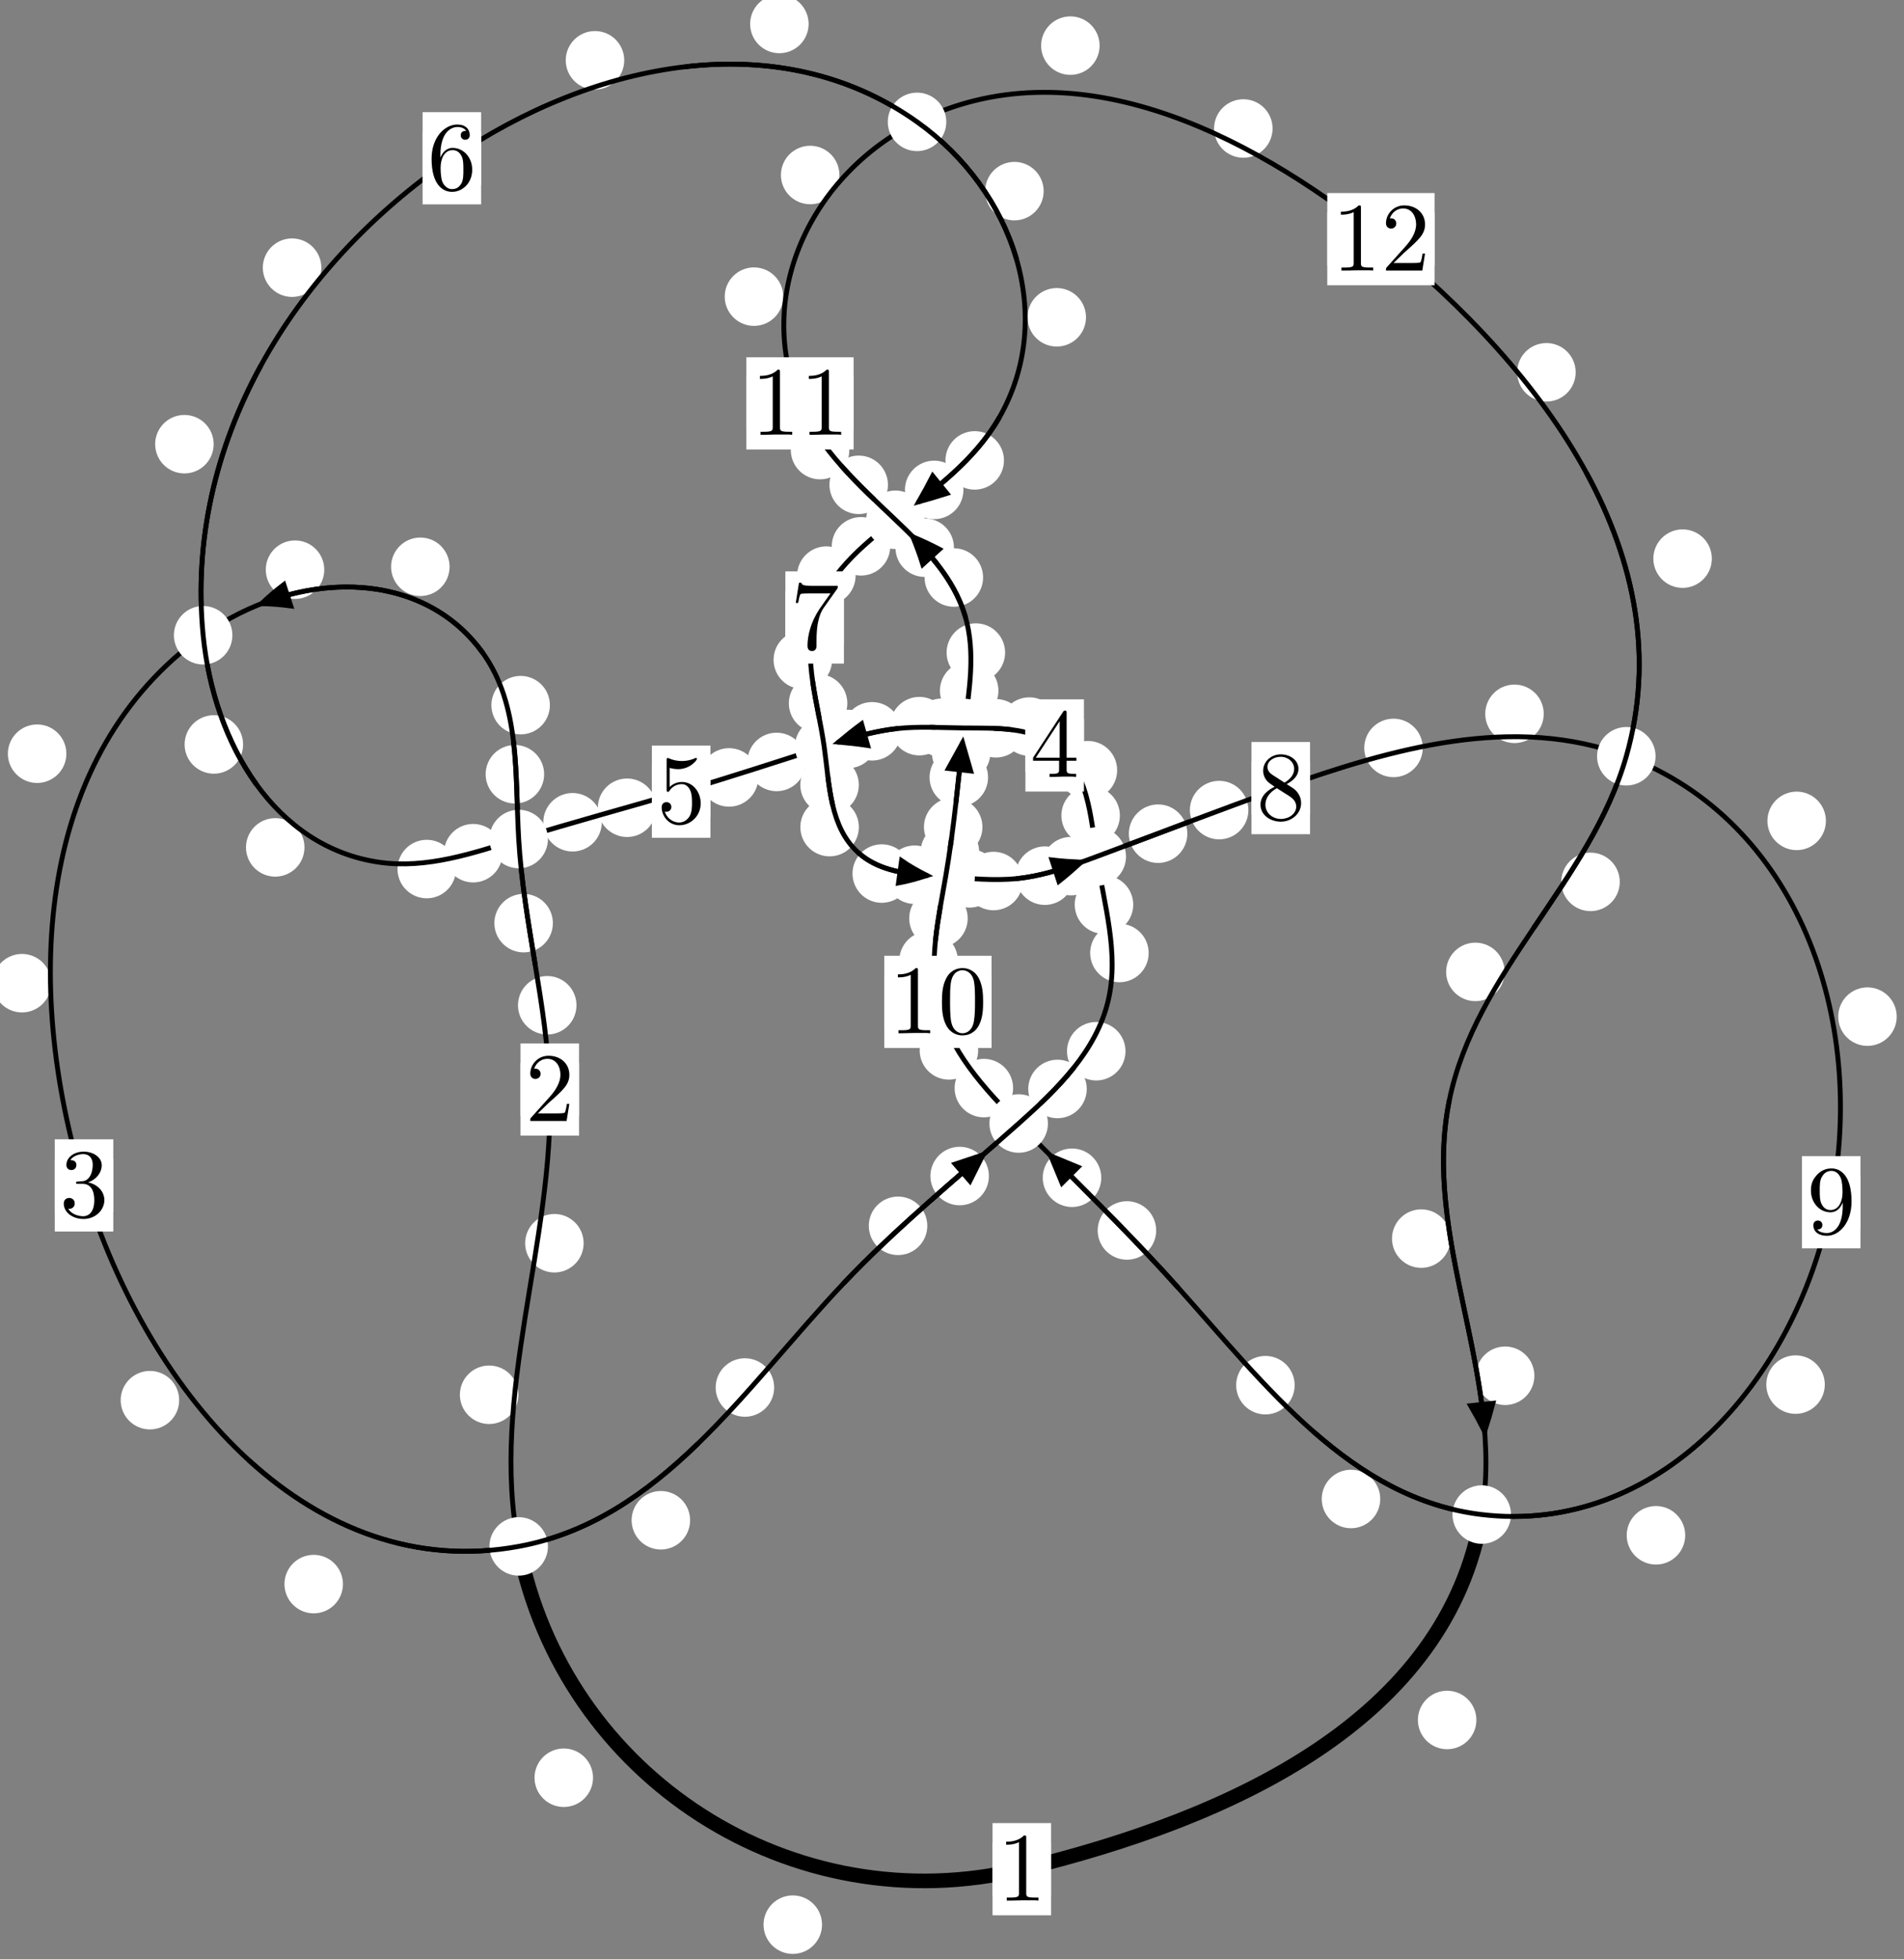 <?xml version="1.0"?>
<!-- Created by MetaPost 1.999 on 2021.07.05:2357 -->
<svg version="1.1" xmlns="http://www.w3.org/2000/svg" xmlns:xlink="http://www.w3.org/1999/xlink" width="194.552" height="200.175" viewBox="0 0 194.552 200.175">
<rect x="0" y="0" width="194.552" height="200.175" fill="#808080" stroke="none"/>
<!-- Original BoundingBox: -53.743423 -41.635101 140.808212 158.540359 -->
  <defs>
    <g transform="scale(0.01,0.01)" id="GLYPHcmr10_48">
      <path style="fill-rule: evenodd;" d="M460 -320C460 -400,455 -480,420 -554C374 -650,292 -666,250 -666C190 -666,117 -640,76 -547C44 -478,39 -400,39 -320C39 -245,43 -155,84 -79C127 2,200 22,249 22C303 22,379 1,423 -94C455 -163,460 -241,460 -320M249 -0C210 -0,151 -25,133 -121C122 -181,122 -273,122 -332C122 -396,122 -462,130 -516C149 -635,224 -644,249 -644C282 -644,348 -626,367 -527C377 -471,377 -395,377 -332C377 -257,377 -189,366 -125C351 -30,294 -0,249 -0"></path>
    </g>
    <g transform="scale(0.01,0.01)" id="GLYPHcmr10_49">
      <path style="fill-rule: evenodd;" d="M294 -640C294 -664,294 -666,271 -666C209 -602,121 -602,89 -602L89 -571C109 -571,168 -571,220 -597L220 -79C220 -43,217 -31,127 -31L95 -31L95 -0L257 -0L130 -3L217 -3L257 -3L297 -3L384 -3L419 -0L419 -31L387 -31C297 -31,294 -42,294 -79"></path>
    </g>
    <g transform="scale(0.01,0.01)" id="GLYPHcmr10_50">
      <path style="fill-rule: evenodd;" d="M127 -77L233 -180C389 -318,449 -372,449 -472C449 -586,359 -666,237 -666C124 -666,50 -574,50 -485C50 -429,100 -429,103 -429C120 -429,155 -441,155 -482C155 -508,137 -534,102 -534C94 -534,92 -534,89 -533C112 -598,166 -635,224 -635C315 -635,358 -554,358 -472C358 -392,308 -313,253 -251L61 -37C50 -26,50 -24,50 -0L421 -0L449 -174L424 -174C419 -144,412 -100,402 -85C395 -77,329 -77,307 -77"></path>
    </g>
    <g transform="scale(0.01,0.01)" id="GLYPHcmr10_51">
      <path style="fill-rule: evenodd;" d="M290 -352C372 -379,430 -449,430 -528C430 -610,342 -666,246 -666C145 -666,69 -606,69 -530C69 -497,91 -478,120 -478C151 -478,171 -500,171 -529C171 -579,124 -579,109 -579C140 -628,206 -641,242 -641C283 -641,338 -619,338 -529C338 -517,336 -459,310 -415C280 -367,246 -364,221 -363C213 -362,189 -360,182 -360C174 -359,167 -358,167 -348C167 -337,174 -337,191 -337L235 -337C317 -337,354 -269,354 -171C354 -35,285 -6,241 -6C198 -6,123 -23,88 -82C123 -77,154 -99,154 -137C154 -173,127 -193,98 -193C74 -193,42 -179,42 -135C42 -44,135 22,244 22C366 22,457 -69,457 -171C457 -253,394 -331,290 -352"></path>
    </g>
    <g transform="scale(0.01,0.01)" id="GLYPHcmr10_52">
      <path style="fill-rule: evenodd;" d="M294 -165L294 -78C294 -42,292 -31,218 -31L197 -31L197 -0L332 -0L238 -3L290 -3L332 -3L374 -3L427 -3L468 -0L468 -31L447 -31C373 -31,371 -42,371 -78L371 -165L471 -165L471 -196L371 -196L371 -651C371 -671,371 -677,355 -677C346 -677,343 -677,335 -665L28 -196L28 -165M300 -196L56 -196L300 -569"></path>
    </g>
    <g transform="scale(0.01,0.01)" id="GLYPHcmr10_53">
      <path style="fill-rule: evenodd;" d="M449 -201C449 -320,367 -420,259 -420C211 -420,168 -404,132 -369L132 -564C152 -558,185 -551,217 -551C340 -551,410 -642,410 -655C410 -661,407 -666,400 -666C399 -666,397 -666,392 -663C372 -654,323 -634,256 -634C216 -634,170 -641,123 -662C115 -665,113 -665,111 -665C101 -665,101 -657,101 -641L101 -345C101 -327,101 -319,115 -319C122 -319,124 -322,128 -328C139 -344,176 -398,257 -398C309 -398,334 -352,342 -334C358 -297,360 -258,360 -208C360 -173,360 -113,336 -71C312 -32,275 -6,229 -6C156 -6,99 -59,82 -118C85 -117,88 -116,99 -116C132 -116,149 -141,149 -165C149 -189,132 -214,99 -214C85 -214,50 -207,50 -161C50 -75,119 22,231 22C347 22,449 -74,449 -201"></path>
    </g>
    <g transform="scale(0.01,0.01)" id="GLYPHcmr10_54">
      <path style="fill-rule: evenodd;" d="M132 -328L132 -352C132 -605,256 -641,307 -641C331 -641,373 -635,395 -601C380 -601,340 -601,340 -556C340 -525,364 -510,386 -510C402 -510,432 -519,432 -558C432 -618,388 -666,305 -666C177 -666,42 -537,42 -316C42 -49,158 22,251 22C362 22,457 -72,457 -204C457 -331,368 -427,257 -427C189 -427,152 -376,132 -328M251 -6C188 -6,158 -66,152 -81C134 -128,134 -208,134 -226C134 -304,166 -404,256 -404C272 -404,318 -404,349 -342C367 -305,367 -254,367 -205C367 -157,367 -107,350 -71C320 -11,274 -6,251 -6"></path>
    </g>
    <g transform="scale(0.01,0.01)" id="GLYPHcmr10_55">
      <path style="fill-rule: evenodd;" d="M476 -609C485 -621,485 -623,485 -644L242 -644C120 -644,118 -657,114 -676L89 -676L56 -470L81 -470C84 -486,93 -549,106 -561C113 -567,191 -567,204 -567L411 -567C400 -551,321 -442,299 -409C209 -274,176 -135,176 -33C176 -23,176 22,222 22C268 22,268 -23,268 -33L268 -84C268 -139,271 -194,279 -248C283 -271,297 -357,341 -419"></path>
    </g>
    <g transform="scale(0.01,0.01)" id="GLYPHcmr10_56">
      <path style="fill-rule: evenodd;" d="M163 -457C117 -487,113 -521,113 -538C113 -599,178 -641,249 -641C322 -641,386 -589,386 -517C386 -460,347 -412,287 -377M309 -362C381 -399,430 -451,430 -517C430 -609,341 -666,250 -666C150 -666,69 -592,69 -499C69 -481,71 -436,113 -389C124 -377,161 -352,186 -335C128 -306,42 -250,42 -151C42 -45,144 22,249 22C362 22,457 -61,457 -168C457 -204,446 -249,408 -291C389 -312,373 -322,309 -362M209 -320L332 -242C360 -223,407 -193,407 -132C407 -58,332 -6,250 -6C164 -6,92 -68,92 -151C92 -209,124 -273,209 -320"></path>
    </g>
    <g transform="scale(0.01,0.01)" id="GLYPHcmr10_57">
      <path style="fill-rule: evenodd;" d="M367 -318L367 -286C367 -52,263 -6,205 -6C188 -6,134 -8,107 -42C151 -42,159 -71,159 -88C159 -119,135 -134,113 -134C97 -134,67 -125,67 -86C67 -19,121 22,206 22C335 22,457 -114,457 -329C457 -598,342 -666,253 -666C198 -666,149 -648,106 -603C65 -558,42 -516,42 -441C42 -316,130 -218,242 -218C303 -218,344 -260,367 -318M243 -241C227 -241,181 -241,150 -304C132 -341,132 -391,132 -440C132 -494,132 -541,153 -578C180 -628,218 -641,253 -641C299 -641,332 -607,349 -562C361 -530,365 -467,365 -421C365 -338,331 -241,243 -241"></path>
    </g>
  </defs>
  <path d="M83.996 196.646C83.996 195.854,83.681 195.094,83.12 194.533C82.56 193.973,81.8 193.658,81.007 193.658C80.214 193.658,79.454 193.973,78.894 194.533C78.333 195.094,78.018 195.854,78.018 196.646C78.018 197.439,78.333 198.199,78.894 198.76C79.454 199.32,80.214 199.635,81.007 199.635C81.8 199.635,82.56 199.32,83.12 198.76C83.681 198.199,83.996 197.439,83.996 196.646Z" style="fill: rgb(100%,100%,100%);stroke: none;"></path>
  <path d="M107.4 190.979C107.4 190.186,107.085 189.426,106.524 188.866C105.964 188.305,105.204 187.99,104.411 187.99C103.618 187.99,102.858 188.305,102.298 188.866C101.737 189.426,101.422 190.186,101.422 190.979C101.422 191.772,101.737 192.532,102.298 193.092C102.858 193.653,103.618 193.968,104.411 193.968C105.204 193.968,105.964 193.653,106.524 193.092C107.085 192.532,107.4 191.772,107.4 190.979Z" style="fill: rgb(100%,100%,100%);stroke: none;"></path>
  <path d="M52.969 142.507C52.969 141.714,52.654 140.954,52.094 140.393C51.533 139.833,50.773 139.518,49.98 139.518C49.188 139.518,48.427 139.833,47.867 140.393C47.306 140.954,46.991 141.714,46.991 142.507C46.991 143.299,47.306 144.059,47.867 144.62C48.427 145.18,49.188 145.495,49.98 145.495C50.773 145.495,51.533 145.18,52.094 144.62C52.654 144.059,52.969 143.299,52.969 142.507Z" style="fill: rgb(100%,100%,100%);stroke: none;"></path>
  <path d="M60.596 181.636C60.596 180.843,60.281 180.083,59.72 179.522C59.16 178.962,58.399 178.647,57.607 178.647C56.814 178.647,56.054 178.962,55.493 179.522C54.933 180.083,54.618 180.843,54.618 181.636C54.618 182.428,54.933 183.188,55.493 183.749C56.054 184.309,56.814 184.624,57.607 184.624C58.399 184.624,59.16 184.309,59.72 183.749C60.281 183.188,60.596 182.428,60.596 181.636Z" style="fill: rgb(100%,100%,100%);stroke: none;"></path>
  <path d="M58.906 102.711C58.906 101.918,58.591 101.158,58.031 100.597C57.47 100.037,56.71 99.722,55.918 99.722C55.125 99.722,54.365 100.037,53.804 100.597C53.244 101.158,52.929 101.918,52.929 102.711C52.929 103.503,53.244 104.264,53.804 104.824C54.365 105.385,55.125 105.699,55.918 105.699C56.71 105.699,57.47 105.385,58.031 104.824C58.591 104.264,58.906 103.503,58.906 102.711Z" style="fill: rgb(100%,100%,100%);stroke: none;"></path>
  <path d="M59.638 127.023C59.638 126.23,59.323 125.47,58.763 124.91C58.202 124.349,57.442 124.034,56.649 124.034C55.857 124.034,55.096 124.349,54.536 124.91C53.976 125.47,53.661 126.23,53.661 127.023C53.661 127.816,53.976 128.576,54.536 129.136C55.096 129.697,55.857 130.012,56.649 130.012C57.442 130.012,58.202 129.697,58.763 129.136C59.323 128.576,59.638 127.816,59.638 127.023Z" style="fill: rgb(100%,100%,100%);stroke: none;"></path>
  <path d="M55.6 79.106C55.6 78.314,55.285 77.553,54.725 76.993C54.164 76.432,53.404 76.118,52.611 76.118C51.819 76.118,51.059 76.432,50.498 76.993C49.938 77.553,49.623 78.314,49.623 79.106C49.623 79.899,49.938 80.659,50.498 81.22C51.059 81.78,51.819 82.095,52.611 82.095C53.404 82.095,54.164 81.78,54.725 81.22C55.285 80.659,55.6 79.899,55.6 79.106Z" style="fill: rgb(100%,100%,100%);stroke: none;"></path>
  <path d="M56.493 94.319C56.493 93.527,56.178 92.767,55.618 92.206C55.058 91.646,54.297 91.331,53.505 91.331C52.712 91.331,51.952 91.646,51.391 92.206C50.831 92.767,50.516 93.527,50.516 94.319C50.516 95.112,50.831 95.872,51.391 96.433C51.952 96.993,52.712 97.308,53.505 97.308C54.297 97.308,55.058 96.993,55.618 96.433C56.178 95.872,56.493 95.112,56.493 94.319Z" style="fill: rgb(100%,100%,100%);stroke: none;"></path>
  <path d="M45.939 57.91C45.939 57.117,45.624 56.357,45.064 55.796C44.504 55.236,43.743 54.921,42.951 54.921C42.158 54.921,41.398 55.236,40.837 55.796C40.277 56.357,39.962 57.117,39.962 57.91C39.962 58.702,40.277 59.462,40.837 60.023C41.398 60.583,42.158 60.898,42.951 60.898C43.743 60.898,44.504 60.583,45.064 60.023C45.624 59.462,45.939 58.702,45.939 57.91Z" style="fill: rgb(100%,100%,100%);stroke: none;"></path>
  <path d="M56.188 72.047C56.188 71.254,55.873 70.494,55.313 69.933C54.752 69.373,53.992 69.058,53.2 69.058C52.407 69.058,51.647 69.373,51.086 69.933C50.526 70.494,50.211 71.254,50.211 72.047C50.211 72.839,50.526 73.6,51.086 74.16C51.647 74.72,52.407 75.035,53.2 75.035C53.992 75.035,54.752 74.72,55.313 74.16C55.873 73.6,56.188 72.839,56.188 72.047Z" style="fill: rgb(100%,100%,100%);stroke: none;"></path>
  <path d="M6.782 77.008C6.782 76.215,6.467 75.455,5.906 74.895C5.346 74.334,4.586 74.019,3.793 74.019C3 74.019,2.24 74.334,1.68 74.895C1.119 75.455,0.804 76.215,0.804 77.008C0.804 77.801,1.119 78.561,1.68 79.121C2.24 79.682,3 79.997,3.793 79.997C4.586 79.997,5.346 79.682,5.906 79.121C6.467 78.561,6.782 77.801,6.782 77.008Z" style="fill: rgb(100%,100%,100%);stroke: none;"></path>
  <path d="M33.134 58.206C33.134 57.414,32.819 56.653,32.259 56.093C31.698 55.532,30.938 55.217,30.146 55.217C29.353 55.217,28.593 55.532,28.032 56.093C27.472 56.653,27.157 57.414,27.157 58.206C27.157 58.999,27.472 59.759,28.032 60.32C28.593 60.88,29.353 61.195,30.146 61.195C30.938 61.195,31.698 60.88,32.259 60.32C32.819 59.759,33.134 58.999,33.134 58.206Z" style="fill: rgb(100%,100%,100%);stroke: none;"></path>
  <path d="M18.307 143.058C18.307 142.266,17.992 141.506,17.432 140.945C16.871 140.385,16.111 140.07,15.319 140.07C14.526 140.07,13.766 140.385,13.205 140.945C12.645 141.506,12.33 142.266,12.33 143.058C12.33 143.851,12.645 144.611,13.205 145.172C13.766 145.732,14.526 146.047,15.319 146.047C16.111 146.047,16.871 145.732,17.432 145.172C17.992 144.611,18.307 143.851,18.307 143.058Z" style="fill: rgb(100%,100%,100%);stroke: none;"></path>
  <path d="M5.234 100.454C5.234 99.661,4.919 98.901,4.359 98.341C3.798 97.78,3.038 97.465,2.245 97.465C1.453 97.465,0.692 97.78,0.132 98.341C-0.428 98.901,-0.743 99.661,-0.743 100.454C-0.743 101.247,-0.428 102.007,0.132 102.567C0.692 103.128,1.453 103.443,2.245 103.443C3.038 103.443,3.798 103.128,4.359 102.567C4.919 102.007,5.234 101.247,5.234 100.454Z" style="fill: rgb(100%,100%,100%);stroke: none;"></path>
  <path d="M70.516 155.329C70.516 154.536,70.201 153.776,69.641 153.216C69.08 152.655,68.32 152.34,67.527 152.34C66.735 152.34,65.975 152.655,65.414 153.216C64.854 153.776,64.539 154.536,64.539 155.329C64.539 156.122,64.854 156.882,65.414 157.442C65.975 158.003,66.735 158.318,67.527 158.318C68.32 158.318,69.08 158.003,69.641 157.442C70.201 156.882,70.516 156.122,70.516 155.329Z" style="fill: rgb(100%,100%,100%);stroke: none;"></path>
  <path d="M35.043 161.851C35.043 161.058,34.728 160.298,34.168 159.738C33.607 159.177,32.847 158.862,32.054 158.862C31.262 158.862,30.501 159.177,29.941 159.738C29.381 160.298,29.066 161.058,29.066 161.851C29.066 162.644,29.381 163.404,29.941 163.964C30.501 164.525,31.262 164.84,32.054 164.84C32.847 164.84,33.607 164.525,34.168 163.964C34.728 163.404,35.043 162.644,35.043 161.851Z" style="fill: rgb(100%,100%,100%);stroke: none;"></path>
  <path d="M94.752 125.244C94.752 124.452,94.437 123.692,93.877 123.131C93.316 122.571,92.556 122.256,91.763 122.256C90.971 122.256,90.21 122.571,89.65 123.131C89.089 123.692,88.775 124.452,88.775 125.244C88.775 126.037,89.089 126.797,89.65 127.358C90.21 127.918,90.971 128.233,91.763 128.233C92.556 128.233,93.316 127.918,93.877 127.358C94.437 126.797,94.752 126.037,94.752 125.244Z" style="fill: rgb(100%,100%,100%);stroke: none;"></path>
  <path d="M79.104 141.765C79.104 140.972,78.79 140.212,78.229 139.652C77.669 139.091,76.908 138.776,76.116 138.776C75.323 138.776,74.563 139.091,74.002 139.652C73.442 140.212,73.127 140.972,73.127 141.765C73.127 142.558,73.442 143.318,74.002 143.878C74.563 144.439,75.323 144.754,76.116 144.754C76.908 144.754,77.669 144.439,78.229 143.878C78.79 143.318,79.104 142.558,79.104 141.765Z" style="fill: rgb(100%,100%,100%);stroke: none;"></path>
  <path d="M111.045 111.262C111.045 110.469,110.73 109.709,110.17 109.148C109.609 108.588,108.849 108.273,108.056 108.273C107.264 108.273,106.504 108.588,105.943 109.148C105.383 109.709,105.068 110.469,105.068 111.262C105.068 112.055,105.383 112.815,105.943 113.375C106.504 113.936,107.264 114.251,108.056 114.251C108.849 114.251,109.609 113.936,110.17 113.375C110.73 112.815,111.045 112.055,111.045 111.262Z" style="fill: rgb(100%,100%,100%);stroke: none;"></path>
  <path d="M101.048 120.158C101.048 119.365,100.733 118.605,100.172 118.045C99.612 117.484,98.852 117.169,98.059 117.169C97.266 117.169,96.506 117.484,95.946 118.045C95.385 118.605,95.07 119.365,95.07 120.158C95.07 120.951,95.385 121.711,95.946 122.272C96.506 122.832,97.266 123.147,98.059 123.147C98.852 123.147,99.612 122.832,100.172 122.272C100.733 121.711,101.048 120.951,101.048 120.158Z" style="fill: rgb(100%,100%,100%);stroke: none;"></path>
  <path d="M117.372 97.369C117.372 96.576,117.057 95.816,116.497 95.256C115.936 94.695,115.176 94.38,114.383 94.38C113.591 94.38,112.831 94.695,112.27 95.256C111.71 95.816,111.395 96.576,111.395 97.369C111.395 98.162,111.71 98.922,112.27 99.482C112.831 100.043,113.591 100.358,114.383 100.358C115.176 100.358,115.936 100.043,116.497 99.482C117.057 98.922,117.372 98.162,117.372 97.369Z" style="fill: rgb(100%,100%,100%);stroke: none;"></path>
  <path d="M115.004 107.406C115.004 106.613,114.689 105.853,114.129 105.292C113.568 104.732,112.808 104.417,112.015 104.417C111.223 104.417,110.462 104.732,109.902 105.292C109.342 105.853,109.027 106.613,109.027 107.406C109.027 108.198,109.342 108.959,109.902 109.519C110.462 110.079,111.223 110.394,112.015 110.394C112.808 110.394,113.568 110.079,114.129 109.519C114.689 108.959,115.004 108.198,115.004 107.406Z" style="fill: rgb(100%,100%,100%);stroke: none;"></path>
  <path d="M114.43 83.321C114.43 82.528,114.115 81.768,113.555 81.208C112.994 80.647,112.234 80.332,111.441 80.332C110.648 80.332,109.888 80.647,109.328 81.208C108.767 81.768,108.452 82.528,108.452 83.321C108.452 84.114,108.767 84.874,109.328 85.434C109.888 85.995,110.648 86.31,111.441 86.31C112.234 86.31,112.994 85.995,113.555 85.434C114.115 84.874,114.43 84.114,114.43 83.321Z" style="fill: rgb(100%,100%,100%);stroke: none;"></path>
  <path d="M115.794 92.43C115.794 91.638,115.479 90.878,114.918 90.317C114.358 89.757,113.598 89.442,112.805 89.442C112.012 89.442,111.252 89.757,110.692 90.317C110.131 90.878,109.816 91.638,109.816 92.43C109.816 93.223,110.131 93.983,110.692 94.544C111.252 95.104,112.012 95.419,112.805 95.419C113.598 95.419,114.358 95.104,114.918 94.544C115.479 93.983,115.794 93.223,115.794 92.43Z" style="fill: rgb(100%,100%,100%);stroke: none;"></path>
  <path d="M108.165 74.237C108.165 73.444,107.85 72.684,107.29 72.123C106.729 71.563,105.969 71.248,105.176 71.248C104.384 71.248,103.623 71.563,103.063 72.123C102.503 72.684,102.188 73.444,102.188 74.237C102.188 75.029,102.503 75.79,103.063 76.35C103.623 76.911,104.384 77.226,105.176 77.226C105.969 77.226,106.729 76.911,107.29 76.35C107.85 75.79,108.165 75.029,108.165 74.237Z" style="fill: rgb(100%,100%,100%);stroke: none;"></path>
  <path d="M114.152 78.693C114.152 77.901,113.838 77.14,113.277 76.58C112.717 76.019,111.956 75.705,111.164 75.705C110.371 75.705,109.611 76.019,109.05 76.58C108.49 77.14,108.175 77.901,108.175 78.693C108.175 79.486,108.49 80.246,109.05 80.807C109.611 81.367,110.371 81.682,111.164 81.682C111.956 81.682,112.717 81.367,113.277 80.807C113.838 80.246,114.152 79.486,114.152 78.693Z" style="fill: rgb(100%,100%,100%);stroke: none;"></path>
  <path d="M99.23 74.358C99.23 73.565,98.915 72.805,98.354 72.245C97.794 71.684,97.034 71.369,96.241 71.369C95.448 71.369,94.688 71.684,94.128 72.245C93.567 72.805,93.252 73.565,93.252 74.358C93.252 75.151,93.567 75.911,94.128 76.471C94.688 77.032,95.448 77.347,96.241 77.347C97.034 77.347,97.794 77.032,98.354 76.471C98.915 75.911,99.23 75.151,99.23 74.358Z" style="fill: rgb(100%,100%,100%);stroke: none;"></path>
  <path d="M104.749 74.41C104.749 73.618,104.434 72.858,103.874 72.297C103.313 71.737,102.553 71.422,101.76 71.422C100.968 71.422,100.207 71.737,99.647 72.297C99.086 72.858,98.772 73.618,98.772 74.41C98.772 75.203,99.086 75.963,99.647 76.524C100.207 77.084,100.968 77.399,101.76 77.399C102.553 77.399,103.313 77.084,103.874 76.524C104.434 75.963,104.749 75.203,104.749 74.41Z" style="fill: rgb(100%,100%,100%);stroke: none;"></path>
  <path d="M92.096 74.719C92.096 73.926,91.781 73.166,91.221 72.605C90.66 72.045,89.9 71.73,89.107 71.73C88.315 71.73,87.555 72.045,86.994 72.605C86.434 73.166,86.119 73.926,86.119 74.719C86.119 75.511,86.434 76.272,86.994 76.832C87.555 77.393,88.315 77.707,89.107 77.707C89.9 77.707,90.66 77.393,91.221 76.832C91.781 76.272,92.096 75.511,92.096 74.719Z" style="fill: rgb(100%,100%,100%);stroke: none;"></path>
  <path d="M96.929 74.193C96.929 73.4,96.614 72.64,96.053 72.08C95.493 71.519,94.733 71.204,93.94 71.204C93.147 71.204,92.387 71.519,91.827 72.08C91.266 72.64,90.951 73.4,90.951 74.193C90.951 74.986,91.266 75.746,91.827 76.306C92.387 76.867,93.147 77.182,93.94 77.182C94.733 77.182,95.493 76.867,96.053 76.306C96.614 75.746,96.929 74.986,96.929 74.193Z" style="fill: rgb(100%,100%,100%);stroke: none;"></path>
  <path d="M82.341 77.849C82.341 77.057,82.027 76.297,81.466 75.736C80.906 75.176,80.145 74.861,79.353 74.861C78.56 74.861,77.8 75.176,77.239 75.736C76.679 76.297,76.364 77.057,76.364 77.849C76.364 78.642,76.679 79.402,77.239 79.963C77.8 80.523,78.56 80.838,79.353 80.838C80.145 80.838,80.906 80.523,81.466 79.963C82.027 79.402,82.341 78.642,82.341 77.849Z" style="fill: rgb(100%,100%,100%);stroke: none;"></path>
  <path d="M89.642 75.501C89.642 74.709,89.327 73.949,88.767 73.388C88.207 72.828,87.446 72.513,86.654 72.513C85.861 72.513,85.101 72.828,84.54 73.388C83.98 73.949,83.665 74.709,83.665 75.501C83.665 76.294,83.98 77.054,84.54 77.615C85.101 78.175,85.861 78.49,86.654 78.49C87.446 78.49,88.207 78.175,88.767 77.615C89.327 77.054,89.642 76.294,89.642 75.501Z" style="fill: rgb(100%,100%,100%);stroke: none;"></path>
  <path d="M67.064 82.53C67.064 81.737,66.749 80.977,66.189 80.416C65.628 79.856,64.868 79.541,64.075 79.541C63.283 79.541,62.523 79.856,61.962 80.416C61.402 80.977,61.087 81.737,61.087 82.53C61.087 83.322,61.402 84.082,61.962 84.643C62.523 85.203,63.283 85.518,64.075 85.518C64.868 85.518,65.628 85.203,66.189 84.643C66.749 84.082,67.064 83.322,67.064 82.53Z" style="fill: rgb(100%,100%,100%);stroke: none;"></path>
  <path d="M77.484 79.431C77.484 78.638,77.17 77.878,76.609 77.318C76.049 76.757,75.288 76.442,74.496 76.442C73.703 76.442,72.943 76.757,72.382 77.318C71.822 77.878,71.507 78.638,71.507 79.431C71.507 80.224,71.822 80.984,72.382 81.544C72.943 82.105,73.703 82.42,74.496 82.42C75.288 82.42,76.049 82.105,76.609 81.544C77.17 80.984,77.484 80.224,77.484 79.431Z" style="fill: rgb(100%,100%,100%);stroke: none;"></path>
  <path d="M51.338 87.173C51.338 86.38,51.023 85.62,50.463 85.059C49.902 84.499,49.142 84.184,48.35 84.184C47.557 84.184,46.797 84.499,46.236 85.059C45.676 85.62,45.361 86.38,45.361 87.173C45.361 87.965,45.676 88.726,46.236 89.286C46.797 89.846,47.557 90.161,48.35 90.161C49.142 90.161,49.902 89.846,50.463 89.286C51.023 88.726,51.338 87.965,51.338 87.173Z" style="fill: rgb(100%,100%,100%);stroke: none;"></path>
  <path d="M61.492 84.012C61.492 83.219,61.177 82.459,60.617 81.898C60.056 81.338,59.296 81.023,58.503 81.023C57.711 81.023,56.951 81.338,56.39 81.898C55.83 82.459,55.515 83.219,55.515 84.012C55.515 84.804,55.83 85.564,56.39 86.125C56.951 86.685,57.711 87,58.503 87C59.296 87,60.056 86.685,60.617 86.125C61.177 85.564,61.492 84.804,61.492 84.012Z" style="fill: rgb(100%,100%,100%);stroke: none;"></path>
  <path d="M31.112 86.58C31.112 85.787,30.797 85.027,30.237 84.467C29.676 83.906,28.916 83.591,28.124 83.591C27.331 83.591,26.571 83.906,26.01 84.467C25.45 85.027,25.135 85.787,25.135 86.58C25.135 87.373,25.45 88.133,26.01 88.693C26.571 89.254,27.331 89.569,28.124 89.569C28.916 89.569,29.676 89.254,30.237 88.693C30.797 88.133,31.112 87.373,31.112 86.58Z" style="fill: rgb(100%,100%,100%);stroke: none;"></path>
  <path d="M46.594 88.793C46.594 88,46.28 87.24,45.719 86.679C45.159 86.119,44.398 85.804,43.606 85.804C42.813 85.804,42.053 86.119,41.492 86.679C40.932 87.24,40.617 88,40.617 88.793C40.617 89.585,40.932 90.346,41.492 90.906C42.053 91.467,42.813 91.782,43.606 91.782C44.398 91.782,45.159 91.467,45.719 90.906C46.28 90.346,46.594 89.585,46.594 88.793Z" style="fill: rgb(100%,100%,100%);stroke: none;"></path>
  <path d="M21.832 45.383C21.832 44.591,21.517 43.83,20.956 43.27C20.396 42.71,19.636 42.395,18.843 42.395C18.05 42.395,17.29 42.71,16.73 43.27C16.169 43.83,15.854 44.591,15.854 45.383C15.854 46.176,16.169 46.936,16.73 47.497C17.29 48.057,18.05 48.372,18.843 48.372C19.636 48.372,20.396 48.057,20.956 47.497C21.517 46.936,21.832 46.176,21.832 45.383Z" style="fill: rgb(100%,100%,100%);stroke: none;"></path>
  <path d="M24.84 76.062C24.84 75.269,24.525 74.509,23.965 73.948C23.404 73.388,22.644 73.073,21.852 73.073C21.059 73.073,20.299 73.388,19.738 73.948C19.178 74.509,18.863 75.269,18.863 76.062C18.863 76.854,19.178 77.614,19.738 78.175C20.299 78.735,21.059 79.05,21.852 79.05C22.644 79.05,23.404 78.735,23.965 78.175C24.525 77.614,24.84 76.854,24.84 76.062Z" style="fill: rgb(100%,100%,100%);stroke: none;"></path>
  <path d="M63.784 6.161C63.784 5.368,63.469 4.608,62.909 4.048C62.348 3.487,61.588 3.172,60.795 3.172C60.003 3.172,59.243 3.487,58.682 4.048C58.122 4.608,57.807 5.368,57.807 6.161C57.807 6.954,58.122 7.714,58.682 8.274C59.243 8.835,60.003 9.15,60.795 9.15C61.588 9.15,62.348 8.835,62.909 8.274C63.469 7.714,63.784 6.954,63.784 6.161Z" style="fill: rgb(100%,100%,100%);stroke: none;"></path>
  <path d="M32.833 27.349C32.833 26.556,32.518 25.796,31.957 25.236C31.397 24.675,30.637 24.36,29.844 24.36C29.051 24.36,28.291 24.675,27.731 25.236C27.17 25.796,26.855 26.556,26.855 27.349C26.855 28.142,27.17 28.902,27.731 29.462C28.291 30.023,29.051 30.338,29.844 30.338C30.637 30.338,31.397 30.023,31.957 29.462C32.518 28.902,32.833 28.142,32.833 27.349Z" style="fill: rgb(100%,100%,100%);stroke: none;"></path>
  <path d="M106.642 19.528C106.642 18.735,106.327 17.975,105.767 17.415C105.206 16.854,104.446 16.539,103.653 16.539C102.861 16.539,102.101 16.854,101.54 17.415C100.98 17.975,100.665 18.735,100.665 19.528C100.665 20.321,100.98 21.081,101.54 21.641C102.101 22.202,102.861 22.517,103.653 22.517C104.446 22.517,105.206 22.202,105.767 21.641C106.327 21.081,106.642 20.321,106.642 19.528Z" style="fill: rgb(100%,100%,100%);stroke: none;"></path>
  <path d="M82.625 2.448C82.625 1.656,82.31 0.896,81.75 0.335C81.189 -0.225,80.429 -0.54,79.637 -0.54C78.844 -0.54,78.084 -0.225,77.523 0.335C76.963 0.896,76.648 1.656,76.648 2.448C76.648 3.241,76.963 4.001,77.523 4.562C78.084 5.122,78.844 5.437,79.637 5.437C80.429 5.437,81.189 5.122,81.75 4.562C82.31 4.001,82.625 3.241,82.625 2.448Z" style="fill: rgb(100%,100%,100%);stroke: none;"></path>
  <path d="M102.585 47.041C102.585 46.248,102.27 45.488,101.709 44.927C101.149 44.367,100.389 44.052,99.596 44.052C98.803 44.052,98.043 44.367,97.483 44.927C96.922 45.488,96.607 46.248,96.607 47.041C96.607 47.833,96.922 48.593,97.483 49.154C98.043 49.714,98.803 50.029,99.596 50.029C100.389 50.029,101.149 49.714,101.709 49.154C102.27 48.593,102.585 47.833,102.585 47.041Z" style="fill: rgb(100%,100%,100%);stroke: none;"></path>
  <path d="M110.968 32.42C110.968 31.627,110.653 30.867,110.093 30.306C109.532 29.746,108.772 29.431,107.979 29.431C107.187 29.431,106.427 29.746,105.866 30.306C105.306 30.867,104.991 31.627,104.991 32.42C104.991 33.212,105.306 33.972,105.866 34.533C106.427 35.093,107.187 35.408,107.979 35.408C108.772 35.408,109.532 35.093,110.093 34.533C110.653 33.972,110.968 33.212,110.968 32.42Z" style="fill: rgb(100%,100%,100%);stroke: none;"></path>
  <path d="M90.967 55.818C90.967 55.025,90.652 54.265,90.092 53.705C89.531 53.144,88.771 52.829,87.978 52.829C87.186 52.829,86.425 53.144,85.865 53.705C85.304 54.265,84.989 55.025,84.989 55.818C84.989 56.611,85.304 57.371,85.865 57.931C86.425 58.492,87.186 58.807,87.978 58.807C88.771 58.807,89.531 58.492,90.092 57.931C90.652 57.371,90.967 56.611,90.967 55.818Z" style="fill: rgb(100%,100%,100%);stroke: none;"></path>
  <path d="M98.445 50.054C98.445 49.261,98.13 48.501,97.57 47.94C97.009 47.38,96.249 47.065,95.456 47.065C94.664 47.065,93.904 47.38,93.343 47.94C92.783 48.501,92.468 49.261,92.468 50.054C92.468 50.846,92.783 51.607,93.343 52.167C93.904 52.728,94.664 53.043,95.456 53.043C96.249 53.043,97.009 52.728,97.57 52.167C98.13 51.607,98.445 50.846,98.445 50.054Z" style="fill: rgb(100%,100%,100%);stroke: none;"></path>
  <path d="M85.022 67.417C85.022 66.625,84.707 65.864,84.146 65.304C83.586 64.744,82.826 64.429,82.033 64.429C81.24 64.429,80.48 64.744,79.92 65.304C79.359 65.864,79.044 66.625,79.044 67.417C79.044 68.21,79.359 68.97,79.92 69.531C80.48 70.091,81.24 70.406,82.033 70.406C82.826 70.406,83.586 70.091,84.146 69.531C84.707 68.97,85.022 68.21,85.022 67.417Z" style="fill: rgb(100%,100%,100%);stroke: none;"></path>
  <path d="M87.427 58.813C87.427 58.02,87.112 57.26,86.551 56.7C85.991 56.139,85.231 55.824,84.438 55.824C83.645 55.824,82.885 56.139,82.325 56.7C81.764 57.26,81.449 58.02,81.449 58.813C81.449 59.606,81.764 60.366,82.325 60.926C82.885 61.487,83.645 61.802,84.438 61.802C85.231 61.802,85.991 61.487,86.551 60.926C87.112 60.366,87.427 59.606,87.427 58.813Z" style="fill: rgb(100%,100%,100%);stroke: none;"></path>
  <path d="M87.754 80.195C87.754 79.402,87.439 78.642,86.878 78.081C86.318 77.521,85.558 77.206,84.765 77.206C83.972 77.206,83.212 77.521,82.652 78.081C82.091 78.642,81.776 79.402,81.776 80.195C81.776 80.987,82.091 81.748,82.652 82.308C83.212 82.869,83.972 83.184,84.765 83.184C85.558 83.184,86.318 82.869,86.878 82.308C87.439 81.748,87.754 80.987,87.754 80.195Z" style="fill: rgb(100%,100%,100%);stroke: none;"></path>
  <path d="M86.581 71.863C86.581 71.07,86.266 70.31,85.706 69.75C85.146 69.189,84.385 68.874,83.593 68.874C82.8 68.874,82.04 69.189,81.479 69.75C80.919 70.31,80.604 71.07,80.604 71.863C80.604 72.656,80.919 73.416,81.479 73.976C82.04 74.537,82.8 74.852,83.593 74.852C84.385 74.852,85.146 74.537,85.706 73.976C86.266 73.416,86.581 72.656,86.581 71.863Z" style="fill: rgb(100%,100%,100%);stroke: none;"></path>
  <path d="M93.087 89.254C93.087 88.461,92.772 87.701,92.211 87.14C91.651 86.58,90.891 86.265,90.098 86.265C89.305 86.265,88.545 86.58,87.985 87.14C87.424 87.701,87.109 88.461,87.109 89.254C87.109 90.046,87.424 90.806,87.985 91.367C88.545 91.927,89.305 92.242,90.098 92.242C90.891 92.242,91.651 91.927,92.211 91.367C92.772 90.806,93.087 90.046,93.087 89.254Z" style="fill: rgb(100%,100%,100%);stroke: none;"></path>
  <path d="M87.758 84.507C87.758 83.715,87.443 82.955,86.882 82.394C86.322 81.834,85.562 81.519,84.769 81.519C83.976 81.519,83.216 81.834,82.656 82.394C82.095 82.955,81.78 83.715,81.78 84.507C81.78 85.3,82.095 86.06,82.656 86.621C83.216 87.181,83.976 87.496,84.769 87.496C85.562 87.496,86.322 87.181,86.882 86.621C87.443 86.06,87.758 85.3,87.758 84.507Z" style="fill: rgb(100%,100%,100%);stroke: none;"></path>
  <path d="M102.057 89.744C102.057 88.952,101.743 88.191,101.182 87.631C100.622 87.071,99.861 86.756,99.069 86.756C98.276 86.756,97.516 87.071,96.955 87.631C96.395 88.191,96.08 88.952,96.08 89.744C96.08 90.537,96.395 91.297,96.955 91.858C97.516 92.418,98.276 92.733,99.069 92.733C99.861 92.733,100.622 92.418,101.182 91.858C101.743 91.297,102.057 90.537,102.057 89.744Z" style="fill: rgb(100%,100%,100%);stroke: none;"></path>
  <path d="M96.448 89.373C96.448 88.58,96.134 87.82,95.573 87.259C95.013 86.699,94.252 86.384,93.46 86.384C92.667 86.384,91.907 86.699,91.346 87.259C90.786 87.82,90.471 88.58,90.471 89.373C90.471 90.165,90.786 90.925,91.346 91.486C91.907 92.046,92.667 92.361,93.46 92.361C94.252 92.361,95.013 92.046,95.573 91.486C96.134 90.925,96.448 90.165,96.448 89.373Z" style="fill: rgb(100%,100%,100%);stroke: none;"></path>
  <path d="M109.75 89.469C109.75 88.676,109.435 87.916,108.874 87.356C108.314 86.795,107.554 86.48,106.761 86.48C105.968 86.48,105.208 86.795,104.648 87.356C104.087 87.916,103.772 88.676,103.772 89.469C103.772 90.262,104.087 91.022,104.648 91.582C105.208 92.143,105.968 92.458,106.761 92.458C107.554 92.458,108.314 92.143,108.874 91.582C109.435 91.022,109.75 90.262,109.75 89.469Z" style="fill: rgb(100%,100%,100%);stroke: none;"></path>
  <path d="M104.507 90.016C104.507 89.224,104.192 88.463,103.632 87.903C103.071 87.342,102.311 87.027,101.518 87.027C100.726 87.027,99.966 87.342,99.405 87.903C98.845 88.463,98.53 89.224,98.53 90.016C98.53 90.809,98.845 91.569,99.405 92.13C99.966 92.69,100.726 93.005,101.518 93.005C102.311 93.005,103.071 92.69,103.632 92.13C104.192 91.569,104.507 90.809,104.507 90.016Z" style="fill: rgb(100%,100%,100%);stroke: none;"></path>
  <path d="M121.323 85.179C121.323 84.386,121.008 83.626,120.448 83.066C119.888 82.505,119.127 82.19,118.335 82.19C117.542 82.19,116.782 82.505,116.221 83.066C115.661 83.626,115.346 84.386,115.346 85.179C115.346 85.972,115.661 86.732,116.221 87.292C116.782 87.853,117.542 88.168,118.335 88.168C119.127 88.168,119.888 87.853,120.448 87.292C121.008 86.732,121.323 85.972,121.323 85.179Z" style="fill: rgb(100%,100%,100%);stroke: none;"></path>
  <path d="M112.417 88.495C112.417 87.702,112.102 86.942,111.542 86.381C110.981 85.821,110.221 85.506,109.428 85.506C108.636 85.506,107.876 85.821,107.315 86.381C106.755 86.942,106.44 87.702,106.44 88.495C106.44 89.287,106.755 90.048,107.315 90.608C107.876 91.168,108.636 91.483,109.428 91.483C110.221 91.483,110.981 91.168,111.542 90.608C112.102 90.048,112.417 89.287,112.417 88.495Z" style="fill: rgb(100%,100%,100%);stroke: none;"></path>
  <path d="M145.378 76.417C145.378 75.624,145.063 74.864,144.502 74.303C143.942 73.743,143.181 73.428,142.389 73.428C141.596 73.428,140.836 73.743,140.275 74.303C139.715 74.864,139.4 75.624,139.4 76.417C139.4 77.209,139.715 77.969,140.275 78.53C140.836 79.09,141.596 79.405,142.389 79.405C143.181 79.405,143.942 79.09,144.502 78.53C145.063 77.969,145.378 77.209,145.378 76.417Z" style="fill: rgb(100%,100%,100%);stroke: none;"></path>
  <path d="M127.561 82.768C127.561 81.976,127.246 81.216,126.685 80.655C126.125 80.095,125.365 79.78,124.572 79.78C123.779 79.78,123.019 80.095,122.459 80.655C121.898 81.216,121.583 81.976,121.583 82.768C121.583 83.561,121.898 84.321,122.459 84.882C123.019 85.442,123.779 85.757,124.572 85.757C125.365 85.757,126.125 85.442,126.685 84.882C127.246 84.321,127.561 83.561,127.561 82.768Z" style="fill: rgb(100%,100%,100%);stroke: none;"></path>
  <path d="M186.572 83.871C186.572 83.078,186.257 82.318,185.697 81.758C185.136 81.197,184.376 80.882,183.584 80.882C182.791 80.882,182.031 81.197,181.47 81.758C180.91 82.318,180.595 83.078,180.595 83.871C180.595 84.664,180.91 85.424,181.47 85.984C182.031 86.545,182.791 86.86,183.584 86.86C184.376 86.86,185.136 86.545,185.697 85.984C186.257 85.424,186.572 84.664,186.572 83.871Z" style="fill: rgb(100%,100%,100%);stroke: none;"></path>
  <path d="M157.74 72.934C157.74 72.141,157.425 71.381,156.865 70.82C156.304 70.26,155.544 69.945,154.751 69.945C153.959 69.945,153.198 70.26,152.638 70.82C152.078 71.381,151.763 72.141,151.763 72.934C151.763 73.726,152.078 74.486,152.638 75.047C153.198 75.607,153.959 75.922,154.751 75.922C155.544 75.922,156.304 75.607,156.865 75.047C157.425 74.486,157.74 73.726,157.74 72.934Z" style="fill: rgb(100%,100%,100%);stroke: none;"></path>
  <path d="M186.459 141.467C186.459 140.675,186.144 139.915,185.583 139.354C185.023 138.794,184.263 138.479,183.47 138.479C182.677 138.479,181.917 138.794,181.357 139.354C180.796 139.915,180.481 140.675,180.481 141.467C180.481 142.26,180.796 143.02,181.357 143.581C181.917 144.141,182.677 144.456,183.47 144.456C184.263 144.456,185.023 144.141,185.583 143.581C186.144 143.02,186.459 142.26,186.459 141.467Z" style="fill: rgb(100%,100%,100%);stroke: none;"></path>
  <path d="M193.808 103.872C193.808 103.079,193.493 102.319,192.933 101.758C192.372 101.198,191.612 100.883,190.819 100.883C190.027 100.883,189.267 101.198,188.706 101.758C188.146 102.319,187.831 103.079,187.831 103.872C187.831 104.664,188.146 105.425,188.706 105.985C189.267 106.545,190.027 106.86,190.819 106.86C191.612 106.86,192.372 106.545,192.933 105.985C193.493 105.425,193.808 104.664,193.808 103.872Z" style="fill: rgb(100%,100%,100%);stroke: none;"></path>
  <path d="M141.034 153.155C141.034 152.362,140.719 151.602,140.158 151.041C139.598 150.481,138.838 150.166,138.045 150.166C137.252 150.166,136.492 150.481,135.932 151.041C135.371 151.602,135.056 152.362,135.056 153.155C135.056 153.947,135.371 154.708,135.932 155.268C136.492 155.828,137.252 156.143,138.045 156.143C138.838 156.143,139.598 155.828,140.158 155.268C140.719 154.708,141.034 153.947,141.034 153.155Z" style="fill: rgb(100%,100%,100%);stroke: none;"></path>
  <path d="M172.196 156.865C172.196 156.072,171.881 155.312,171.32 154.752C170.76 154.191,169.999 153.876,169.207 153.876C168.414 153.876,167.654 154.191,167.093 154.752C166.533 155.312,166.218 156.072,166.218 156.865C166.218 157.658,166.533 158.418,167.093 158.978C167.654 159.539,168.414 159.854,169.207 159.854C169.999 159.854,170.76 159.539,171.32 158.978C171.881 158.418,172.196 157.658,172.196 156.865Z" style="fill: rgb(100%,100%,100%);stroke: none;"></path>
  <path d="M118.139 125.719C118.139 124.926,117.824 124.166,117.264 123.606C116.703 123.045,115.943 122.73,115.151 122.73C114.358 122.73,113.598 123.045,113.037 123.606C112.477 124.166,112.162 124.926,112.162 125.719C112.162 126.512,112.477 127.272,113.037 127.832C113.598 128.393,114.358 128.708,115.151 128.708C115.943 128.708,116.703 128.393,117.264 127.832C117.824 127.272,118.139 126.512,118.139 125.719Z" style="fill: rgb(100%,100%,100%);stroke: none;"></path>
  <path d="M132.289 141.527C132.289 140.734,131.974 139.974,131.414 139.413C130.854 138.853,130.093 138.538,129.301 138.538C128.508 138.538,127.748 138.853,127.187 139.413C126.627 139.974,126.312 140.734,126.312 141.527C126.312 142.319,126.627 143.079,127.187 143.64C127.748 144.2,128.508 144.515,129.301 144.515C130.093 144.515,130.854 144.2,131.414 143.64C131.974 143.079,132.289 142.319,132.289 141.527Z" style="fill: rgb(100%,100%,100%);stroke: none;"></path>
  <path d="M103.52 111.174C103.52 110.381,103.205 109.621,102.645 109.06C102.085 108.5,101.324 108.185,100.532 108.185C99.739 108.185,98.979 108.5,98.418 109.06C97.858 109.621,97.543 110.381,97.543 111.174C97.543 111.966,97.858 112.727,98.418 113.287C98.979 113.847,99.739 114.162,100.532 114.162C101.324 114.162,102.085 113.847,102.645 113.287C103.205 112.727,103.52 111.966,103.52 111.174Z" style="fill: rgb(100%,100%,100%);stroke: none;"></path>
  <path d="M112.527 120.334C112.527 119.541,112.212 118.781,111.651 118.22C111.091 117.66,110.331 117.345,109.538 117.345C108.745 117.345,107.985 117.66,107.425 118.22C106.864 118.781,106.549 119.541,106.549 120.334C106.549 121.126,106.864 121.886,107.425 122.447C107.985 123.007,108.745 123.322,109.538 123.322C110.331 123.322,111.091 123.007,111.651 122.447C112.212 121.886,112.527 121.126,112.527 120.334Z" style="fill: rgb(100%,100%,100%);stroke: none;"></path>
  <path d="M97.871 98.145C97.871 97.352,97.556 96.592,96.996 96.032C96.436 95.471,95.675 95.156,94.883 95.156C94.09 95.156,93.33 95.471,92.769 96.032C92.209 96.592,91.894 97.352,91.894 98.145C91.894 98.938,92.209 99.698,92.769 100.258C93.33 100.819,94.09 101.134,94.883 101.134C95.675 101.134,96.436 100.819,96.996 100.258C97.556 99.698,97.871 98.938,97.871 98.145Z" style="fill: rgb(100%,100%,100%);stroke: none;"></path>
  <path d="M99.95 107.32C99.95 106.527,99.635 105.767,99.075 105.207C98.514 104.646,97.754 104.331,96.962 104.331C96.169 104.331,95.409 104.646,94.848 105.207C94.288 105.767,93.973 106.527,93.973 107.32C93.973 108.113,94.288 108.873,94.848 109.433C95.409 109.994,96.169 110.309,96.962 110.309C97.754 110.309,98.514 109.994,99.075 109.433C99.635 108.873,99.95 108.113,99.95 107.32Z" style="fill: rgb(100%,100%,100%);stroke: none;"></path>
  <path d="M100.051 87.048C100.051 86.256,99.736 85.495,99.175 84.935C98.615 84.374,97.855 84.06,97.062 84.06C96.269 84.06,95.509 84.374,94.949 84.935C94.388 85.495,94.073 86.256,94.073 87.048C94.073 87.841,94.388 88.601,94.949 89.162C95.509 89.722,96.269 90.037,97.062 90.037C97.855 90.037,98.615 89.722,99.175 89.162C99.736 88.601,100.051 87.841,100.051 87.048Z" style="fill: rgb(100%,100%,100%);stroke: none;"></path>
  <path d="M98.882 93.831C98.882 93.039,98.567 92.278,98.006 91.718C97.446 91.157,96.686 90.843,95.893 90.843C95.1 90.843,94.34 91.157,93.78 91.718C93.219 92.278,92.904 93.039,92.904 93.831C92.904 94.624,93.219 95.384,93.78 95.945C94.34 96.505,95.1 96.82,95.893 96.82C96.686 96.82,97.446 96.505,98.006 95.945C98.567 95.384,98.882 94.624,98.882 93.831Z" style="fill: rgb(100%,100%,100%);stroke: none;"></path>
  <path d="M100.96 79.422C100.96 78.629,100.645 77.869,100.085 77.309C99.524 76.748,98.764 76.433,97.971 76.433C97.179 76.433,96.418 76.748,95.858 77.309C95.297 77.869,94.982 78.629,94.982 79.422C94.982 80.215,95.297 80.975,95.858 81.535C96.418 82.096,97.179 82.411,97.971 82.411C98.764 82.411,99.524 82.096,100.085 81.535C100.645 80.975,100.96 80.215,100.96 79.422Z" style="fill: rgb(100%,100%,100%);stroke: none;"></path>
  <path d="M100.386 84.498C100.386 83.706,100.071 82.945,99.511 82.385C98.95 81.824,98.19 81.51,97.397 81.51C96.605 81.51,95.845 81.824,95.284 82.385C94.724 82.945,94.409 83.706,94.409 84.498C94.409 85.291,94.724 86.051,95.284 86.612C95.845 87.172,96.605 87.487,97.397 87.487C98.19 87.487,98.95 87.172,99.511 86.612C100.071 86.051,100.386 85.291,100.386 84.498Z" style="fill: rgb(100%,100%,100%);stroke: none;"></path>
  <path d="M102.02 70.568C102.02 69.775,101.705 69.015,101.145 68.455C100.584 67.894,99.824 67.579,99.031 67.579C98.239 67.579,97.478 67.894,96.918 68.455C96.357 69.015,96.043 69.775,96.043 70.568C96.043 71.361,96.357 72.121,96.918 72.681C97.478 73.242,98.239 73.557,99.031 73.557C99.824 73.557,100.584 73.242,101.145 72.681C101.705 72.121,102.02 71.361,102.02 70.568Z" style="fill: rgb(100%,100%,100%);stroke: none;"></path>
  <path d="M101.2 76.896C101.2 76.103,100.885 75.343,100.324 74.783C99.764 74.222,99.003 73.907,98.211 73.907C97.418 73.907,96.658 74.222,96.097 74.783C95.537 75.343,95.222 76.103,95.222 76.896C95.222 77.689,95.537 78.449,96.097 79.009C96.658 79.57,97.418 79.885,98.211 79.885C99.003 79.885,99.764 79.57,100.324 79.009C100.885 78.449,101.2 77.689,101.2 76.896Z" style="fill: rgb(100%,100%,100%);stroke: none;"></path>
  <path d="M100.453 59.005C100.453 58.212,100.138 57.452,99.577 56.891C99.017 56.331,98.257 56.016,97.464 56.016C96.671 56.016,95.911 56.331,95.351 56.891C94.79 57.452,94.475 58.212,94.475 59.005C94.475 59.797,94.79 60.557,95.351 61.118C95.911 61.678,96.671 61.993,97.464 61.993C98.257 61.993,99.017 61.678,99.577 61.118C100.138 60.557,100.453 59.797,100.453 59.005Z" style="fill: rgb(100%,100%,100%);stroke: none;"></path>
  <path d="M102.702 66.676C102.702 65.884,102.387 65.123,101.827 64.563C101.266 64.002,100.506 63.688,99.713 63.688C98.921 63.688,98.161 64.002,97.6 64.563C97.04 65.123,96.725 65.884,96.725 66.676C96.725 67.469,97.04 68.229,97.6 68.79C98.161 69.35,98.921 69.665,99.713 69.665C100.506 69.665,101.266 69.35,101.827 68.79C102.387 68.229,102.702 67.469,102.702 66.676Z" style="fill: rgb(100%,100%,100%);stroke: none;"></path>
  <path d="M90.731 49.535C90.731 48.743,90.416 47.983,89.856 47.422C89.295 46.862,88.535 46.547,87.742 46.547C86.95 46.547,86.19 46.862,85.629 47.422C85.069 47.983,84.754 48.743,84.754 49.535C84.754 50.328,85.069 51.088,85.629 51.649C86.19 52.209,86.95 52.524,87.742 52.524C88.535 52.524,89.295 52.209,89.856 51.649C90.416 51.088,90.731 50.328,90.731 49.535Z" style="fill: rgb(100%,100%,100%);stroke: none;"></path>
  <path d="M97.476 55.958C97.476 55.165,97.161 54.405,96.6 53.844C96.04 53.284,95.28 52.969,94.487 52.969C93.694 52.969,92.934 53.284,92.374 53.844C91.813 54.405,91.498 55.165,91.498 55.958C91.498 56.75,91.813 57.51,92.374 58.071C92.934 58.631,93.694 58.946,94.487 58.946C95.28 58.946,96.04 58.631,96.6 58.071C97.161 57.51,97.476 56.75,97.476 55.958Z" style="fill: rgb(100%,100%,100%);stroke: none;"></path>
  <path d="M80.031 30.308C80.031 29.516,79.716 28.755,79.155 28.195C78.595 27.635,77.835 27.32,77.042 27.32C76.249 27.32,75.489 27.635,74.929 28.195C74.368 28.755,74.053 29.516,74.053 30.308C74.053 31.101,74.368 31.861,74.929 32.422C75.489 32.982,76.249 33.297,77.042 33.297C77.835 33.297,78.595 32.982,79.155 32.422C79.716 31.861,80.031 31.101,80.031 30.308Z" style="fill: rgb(100%,100%,100%);stroke: none;"></path>
  <path d="M86.784 45.986C86.784 45.194,86.469 44.434,85.908 43.873C85.348 43.313,84.588 42.998,83.795 42.998C83.002 42.998,82.242 43.313,81.682 43.873C81.121 44.434,80.806 45.194,80.806 45.986C80.806 46.779,81.121 47.539,81.682 48.1C82.242 48.66,83.002 48.975,83.795 48.975C84.588 48.975,85.348 48.66,85.908 48.1C86.469 47.539,86.784 46.779,86.784 45.986Z" style="fill: rgb(100%,100%,100%);stroke: none;"></path>
  <path d="M112.359 4.662C112.359 3.869,112.044 3.109,111.484 2.548C110.924 1.988,110.163 1.673,109.371 1.673C108.578 1.673,107.818 1.988,107.257 2.548C106.697 3.109,106.382 3.869,106.382 4.662C106.382 5.454,106.697 6.215,107.257 6.775C107.818 7.335,108.578 7.65,109.371 7.65C110.163 7.65,110.924 7.335,111.484 6.775C112.044 6.215,112.359 5.454,112.359 4.662Z" style="fill: rgb(100%,100%,100%);stroke: none;"></path>
  <path d="M85.772 17.88C85.772 17.088,85.458 16.328,84.897 15.767C84.337 15.207,83.576 14.892,82.784 14.892C81.991 14.892,81.231 15.207,80.67 15.767C80.11 16.328,79.795 17.088,79.795 17.88C79.795 18.673,80.11 19.433,80.67 19.994C81.231 20.554,81.991 20.869,82.784 20.869C83.576 20.869,84.337 20.554,84.897 19.994C85.458 19.433,85.772 18.673,85.772 17.88Z" style="fill: rgb(100%,100%,100%);stroke: none;"></path>
  <path d="M161.003 38.039C161.003 37.246,160.689 36.486,160.128 35.925C159.568 35.365,158.807 35.05,158.015 35.05C157.222 35.05,156.462 35.365,155.901 35.925C155.341 36.486,155.026 37.246,155.026 38.039C155.026 38.831,155.341 39.592,155.901 40.152C156.462 40.712,157.222 41.027,158.015 41.027C158.807 41.027,159.568 40.712,160.128 40.152C160.689 39.592,161.003 38.831,161.003 38.039Z" style="fill: rgb(100%,100%,100%);stroke: none;"></path>
  <path d="M130.033 13.128C130.033 12.336,129.718 11.576,129.158 11.015C128.597 10.455,127.837 10.14,127.045 10.14C126.252 10.14,125.492 10.455,124.931 11.015C124.371 11.576,124.056 12.336,124.056 13.128C124.056 13.921,124.371 14.681,124.931 15.242C125.492 15.802,126.252 16.117,127.045 16.117C127.837 16.117,128.597 15.802,129.158 15.242C129.718 14.681,130.033 13.921,130.033 13.128Z" style="fill: rgb(100%,100%,100%);stroke: none;"></path>
  <path d="M165.51 90.103C165.51 89.311,165.195 88.551,164.634 87.99C164.074 87.43,163.314 87.115,162.521 87.115C161.728 87.115,160.968 87.43,160.408 87.99C159.847 88.551,159.532 89.311,159.532 90.103C159.532 90.896,159.847 91.656,160.408 92.217C160.968 92.777,161.728 93.092,162.521 93.092C163.314 93.092,164.074 92.777,164.634 92.217C165.195 91.656,165.51 90.896,165.51 90.103Z" style="fill: rgb(100%,100%,100%);stroke: none;"></path>
  <path d="M174.917 57.077C174.917 56.284,174.602 55.524,174.042 54.963C173.481 54.403,172.721 54.088,171.928 54.088C171.136 54.088,170.376 54.403,169.815 54.963C169.255 55.524,168.94 56.284,168.94 57.077C168.94 57.869,169.255 58.629,169.815 59.19C170.376 59.75,171.136 60.065,171.928 60.065C172.721 60.065,173.481 59.75,174.042 59.19C174.602 58.629,174.917 57.869,174.917 57.077Z" style="fill: rgb(100%,100%,100%);stroke: none;"></path>
  <path d="M148.213 126.551C148.213 125.758,147.898 124.998,147.337 124.437C146.777 123.877,146.017 123.562,145.224 123.562C144.431 123.562,143.671 123.877,143.111 124.437C142.55 124.998,142.235 125.758,142.235 126.551C142.235 127.343,142.55 128.104,143.111 128.664C143.671 129.225,144.431 129.539,145.224 129.539C146.017 129.539,146.777 129.225,147.337 128.664C147.898 128.104,148.213 127.343,148.213 126.551Z" style="fill: rgb(100%,100%,100%);stroke: none;"></path>
  <path d="M153.744 99.302C153.744 98.509,153.429 97.749,152.869 97.189C152.308 96.628,151.548 96.313,150.755 96.313C149.963 96.313,149.203 96.628,148.642 97.189C148.082 97.749,147.767 98.509,147.767 99.302C147.767 100.095,148.082 100.855,148.642 101.415C149.203 101.976,149.963 102.291,150.755 102.291C151.548 102.291,152.308 101.976,152.869 101.415C153.429 100.855,153.744 100.095,153.744 99.302Z" style="fill: rgb(100%,100%,100%);stroke: none;"></path>
  <path d="M150.858 175.734C150.858 174.942,150.543 174.182,149.983 173.621C149.422 173.061,148.662 172.746,147.869 172.746C147.077 172.746,146.317 173.061,145.756 173.621C145.196 174.182,144.881 174.942,144.881 175.734C144.881 176.527,145.196 177.287,145.756 177.848C146.317 178.408,147.077 178.723,147.869 178.723C148.662 178.723,149.422 178.408,149.983 177.848C150.543 177.287,150.858 176.527,150.858 175.734Z" style="fill: rgb(100%,100%,100%);stroke: none;"></path>
  <path d="M156.785 140.565C156.785 139.772,156.47 139.012,155.91 138.452C155.349 137.891,154.589 137.576,153.796 137.576C153.004 137.576,152.244 137.891,151.683 138.452C151.123 139.012,150.808 139.772,150.808 140.565C150.808 141.358,151.123 142.118,151.683 142.678C152.244 143.239,153.004 143.554,153.796 143.554C154.589 143.554,155.349 143.239,155.91 142.678C156.47 142.118,156.785 141.358,156.785 140.565Z" style="fill: rgb(100%,100%,100%);stroke: none;"></path>
  <path d="M104.411 190.979C81.007 196.646,57.607 181.636,53 158C49.98 142.507,56.649 127.023,56.177 111.319C55.918 102.711,53.505 94.319,53 85.725C52.611 79.106,53.2 72.047,49.289 66.652C42.951 57.91,30.146 58.206,20.757 64.904C3.793 77.008,2.245 100.454,8.586 121.116C15.319 143.058,32.054 161.851,53 158C67.527 155.329,76.116 141.765,86.211 131.107C91.763 125.244,98.059 120.158,104.089 114.792C108.056 111.262,112.015 107.406,113.236 102.231C114.383 97.369,112.805 92.43,112.069 87.512C111.441 83.321,111.164 78.693,107.768 76.166C105.176 74.237,101.76 74.41,98.537 74.38C96.241 74.358,93.94 74.193,91.656 74.441C89.107 74.719,86.654 75.501,84.215 76.286C79.353 77.849,74.496 79.431,69.6 80.887C64.075 82.53,58.503 84.012,53 85.725C48.35 87.173,43.606 88.793,38.771 88.102C28.124 86.58,21.852 76.062,20.757 64.904C18.843 45.383,29.844 27.349,46.171 16.173C60.795 6.161,79.637 2.448,93.703 12.452C103.653 19.528,107.979 32.42,102.09 42.69C99.596 47.041,95.456 50.054,91.494 53.108C87.978 55.818,84.438 58.813,83.242 63.092C82.033 67.417,83.593 71.863,84.215 76.286C84.765 80.195,84.769 84.507,87.726 87.141C90.098 89.254,93.46 89.373,96.625 89.582C99.069 89.744,101.518 90.016,103.956 89.762C106.761 89.469,109.428 88.495,112.069 87.512C118.335 85.179,124.572 82.768,130.87 80.523C142.389 76.417,154.751 72.934,166.177 77.268C183.584 83.871,190.819 103.872,187.113 122.832C183.47 141.467,169.207 156.865,151.407 154.746C138.045 153.155,129.301 141.527,120.335 131.51C115.151 125.719,109.538 120.334,104.089 114.792C100.532 111.174,96.962 107.32,95.838 102.362C94.883 98.145,95.893 93.831,96.625 89.582C97.062 87.048,97.397 84.498,97.686 81.943C97.971 79.422,98.211 76.896,98.537 74.38C99.031 70.568,99.713 66.676,98.629 62.978C97.464 59.005,94.487 55.958,91.494 53.108C87.742 49.535,83.795 45.986,81.741 41.217C77.042 30.308,82.784 17.88,93.703 12.452C109.371 4.662,127.045 13.128,141.102 24.435C158.015 38.039,171.928 57.077,166.177 77.268C162.521 90.103,150.755 99.302,148.091 112.43C145.224 126.551,153.796 140.565,151.407 154.746C147.869 175.734,125.885 185.779,104.411 190.979" style="stroke:rgb(0%,0%,0%); stroke-width: 0.498;stroke-linecap: round;stroke-linejoin: round;stroke-miterlimit: 10;fill: none;"></path>
  <path d="M104.411 190.979C81.007 196.646,57.607 181.636,53 158" style="stroke:rgb(0%,0%,0%); stroke-width: 1.494;stroke-linecap: round;stroke-linejoin: round;stroke-miterlimit: 10;fill: none;"></path>
  <path d="M151.407 154.746C147.869 175.734,125.885 185.779,104.411 190.979" style="stroke:rgb(0%,0%,0%); stroke-width: 1.494;stroke-linecap: round;stroke-linejoin: round;stroke-miterlimit: 10;fill: none;"></path>
  <path d="M55.989 158C55.989 157.207,55.674 156.447,55.113 155.887C54.553 155.326,53.793 155.011,53 155.011C52.207 155.011,51.447 155.326,50.887 155.887C50.326 156.447,50.011 157.207,50.011 158C50.011 158.793,50.326 159.553,50.887 160.113C51.447 160.674,52.207 160.989,53 160.989C53.793 160.989,54.553 160.674,55.113 160.113C55.674 159.553,55.989 158.793,55.989 158Z" style="fill: rgb(100%,100%,100%);stroke: none;"></path>
  <path d="M25.463 149.231C33.107 156.19,42.527 159.926,53 158C60.264 156.664,66.043 152.606,71.268 147.549" style="stroke:rgb(0%,0%,0%); stroke-width: 0.498;stroke-linecap: round;stroke-linejoin: round;stroke-miterlimit: 10;fill: none;"></path>
  <path d="M23.746 64.904C23.746 64.112,23.431 63.352,22.871 62.791C22.31 62.231,21.55 61.916,20.757 61.916C19.965 61.916,19.205 62.231,18.644 62.791C18.084 63.352,17.769 64.112,17.769 64.904C17.769 65.697,18.084 66.457,18.644 67.018C19.205 67.578,19.965 67.893,20.757 67.893C21.55 67.893,22.31 67.578,22.871 67.018C23.431 66.457,23.746 65.697,23.746 64.904Z" style="fill: rgb(100%,100%,100%);stroke: none;"></path>
  <path d="M26.182 80.116C23.146 75.902,21.305 70.483,20.757 64.904C19.8 55.144,22.072 45.755,26.624 37.409" style="stroke:rgb(0%,0%,0%); stroke-width: 0.498;stroke-linecap: round;stroke-linejoin: round;stroke-miterlimit: 10;fill: none;"></path>
  <path d="M107.078 114.792C107.078 113.999,106.763 113.239,106.203 112.679C105.642 112.118,104.882 111.803,104.089 111.803C103.297 111.803,102.536 112.118,101.976 112.679C101.416 113.239,101.101 113.999,101.101 114.792C101.101 115.585,101.416 116.345,101.976 116.905C102.536 117.466,103.297 117.781,104.089 117.781C104.882 117.781,105.642 117.466,106.203 116.905C106.763 116.345,107.078 115.585,107.078 114.792Z" style="fill: rgb(100%,100%,100%);stroke: none;"></path>
  <path d="M94.971 122.763C97.993 120.088,101.074 117.475,104.089 114.792C106.073 113.027,108.054 111.18,109.693 109.128" style="stroke:rgb(0%,0%,0%); stroke-width: 0.498;stroke-linecap: round;stroke-linejoin: round;stroke-miterlimit: 10;fill: none;"></path>
  <path d="M101.526 74.38C101.526 73.587,101.211 72.827,100.65 72.267C100.09 71.706,99.33 71.391,98.537 71.391C97.744 71.391,96.984 71.706,96.424 72.267C95.863 72.827,95.548 73.587,95.548 74.38C95.548 75.173,95.863 75.933,96.424 76.493C96.984 77.054,97.744 77.369,98.537 77.369C99.33 77.369,100.09 77.054,100.65 76.493C101.211 75.933,101.526 75.173,101.526 74.38Z" style="fill: rgb(100%,100%,100%);stroke: none;"></path>
  <path d="M103.389 74.561C101.808 74.359,100.149 74.395,98.537 74.38C97.389 74.369,96.24 74.322,95.092 74.309" style="stroke:rgb(0%,0%,0%); stroke-width: 0.498;stroke-linecap: round;stroke-linejoin: round;stroke-miterlimit: 10;fill: none;"></path>
  <path d="M55.989 85.725C55.989 84.932,55.674 84.172,55.113 83.612C54.553 83.051,53.793 82.736,53 82.736C52.207 82.736,51.447 83.051,50.887 83.612C50.326 84.172,50.011 84.932,50.011 85.725C50.011 86.518,50.326 87.278,50.887 87.838C51.447 88.399,52.207 88.714,53 88.714C53.793 88.714,54.553 88.399,55.113 87.838C55.674 87.278,55.989 86.518,55.989 85.725Z" style="fill: rgb(100%,100%,100%);stroke: none;"></path>
  <path d="M54.68 98.517C53.982 94.269,53.252 90.022,53 85.725C52.806 82.416,52.856 78.996,52.465 75.729" style="stroke:rgb(0%,0%,0%); stroke-width: 0.498;stroke-linecap: round;stroke-linejoin: round;stroke-miterlimit: 10;fill: none;"></path>
  <path d="M96.692 12.452C96.692 11.659,96.377 10.899,95.816 10.338C95.256 9.778,94.496 9.463,93.703 9.463C92.91 9.463,92.15 9.778,91.59 10.338C91.029 10.899,90.714 11.659,90.714 12.452C90.714 13.244,91.029 14.004,91.59 14.565C92.15 15.125,92.91 15.44,93.703 15.44C94.496 15.44,95.256 15.125,95.816 14.565C96.377 14.004,96.692 13.244,96.692 12.452Z" style="fill: rgb(100%,100%,100%);stroke: none;"></path>
  <path d="M70.146 6.807C78.443 5.877,86.67 7.45,93.703 12.452C98.678 15.99,102.247 20.982,103.837 26.373" style="stroke:rgb(0%,0%,0%); stroke-width: 0.498;stroke-linecap: round;stroke-linejoin: round;stroke-miterlimit: 10;fill: none;"></path>
  <path d="M87.204 76.286C87.204 75.493,86.889 74.733,86.328 74.172C85.768 73.612,85.008 73.297,84.215 73.297C83.422 73.297,82.662 73.612,82.102 74.172C81.541 74.733,81.226 75.493,81.226 76.286C81.226 77.078,81.541 77.839,82.102 78.399C82.662 78.959,83.422 79.274,84.215 79.274C85.008 79.274,85.768 78.959,86.328 78.399C86.889 77.839,87.204 77.078,87.204 76.286Z" style="fill: rgb(100%,100%,100%);stroke: none;"></path>
  <path d="M83.042 69.652C83.358 71.857,83.904 74.074,84.215 76.286C84.49 78.24,84.629 80.296,85.068 82.192" style="stroke:rgb(0%,0%,0%); stroke-width: 0.498;stroke-linecap: round;stroke-linejoin: round;stroke-miterlimit: 10;fill: none;"></path>
  <path d="M115.057 87.512C115.057 86.719,114.742 85.959,114.182 85.398C113.621 84.838,112.861 84.523,112.069 84.523C111.276 84.523,110.516 84.838,109.955 85.398C109.395 85.959,109.08 86.719,109.08 87.512C109.08 88.304,109.395 89.065,109.955 89.625C110.516 90.186,111.276 90.501,112.069 90.501C112.861 90.501,113.621 90.186,114.182 89.625C114.742 89.065,115.057 88.304,115.057 87.512Z" style="fill: rgb(100%,100%,100%);stroke: none;"></path>
  <path d="M108.074 88.895C109.422 88.492,110.749 88.003,112.069 87.512C115.202 86.345,118.328 85.16,121.457 83.985" style="stroke:rgb(0%,0%,0%); stroke-width: 0.498;stroke-linecap: round;stroke-linejoin: round;stroke-miterlimit: 10;fill: none;"></path>
  <path d="M154.395 154.746C154.395 153.953,154.08 153.193,153.52 152.632C152.959 152.072,152.199 151.757,151.407 151.757C150.614 151.757,149.854 152.072,149.293 152.632C148.733 153.193,148.418 153.953,148.418 154.746C148.418 155.538,148.733 156.299,149.293 156.859C149.854 157.419,150.614 157.734,151.407 157.734C152.199 157.734,152.959 157.419,153.52 156.859C154.08 156.299,154.395 155.538,154.395 154.746Z" style="fill: rgb(100%,100%,100%);stroke: none;"></path>
  <path d="M174.569 146.572C168.323 152.486,160.307 155.805,151.407 154.746C144.726 153.95,139.199 150.645,134.222 146.287" style="stroke:rgb(0%,0%,0%); stroke-width: 0.498;stroke-linecap: round;stroke-linejoin: round;stroke-miterlimit: 10;fill: none;"></path>
  <path d="M99.614 89.582C99.614 88.79,99.299 88.03,98.739 87.469C98.178 86.909,97.418 86.594,96.625 86.594C95.833 86.594,95.072 86.909,94.512 87.469C93.951 88.03,93.636 88.79,93.636 89.582C93.636 90.375,93.951 91.135,94.512 91.696C95.072 92.256,95.833 92.571,96.625 92.571C97.418 92.571,98.178 92.256,98.739 91.696C99.299 91.135,99.614 90.375,99.614 89.582Z" style="fill: rgb(100%,100%,100%);stroke: none;"></path>
  <path d="M95.599 95.984C95.824 93.847,96.259 91.707,96.625 89.582C96.844 88.315,97.037 87.044,97.211 85.771" style="stroke:rgb(0%,0%,0%); stroke-width: 0.498;stroke-linecap: round;stroke-linejoin: round;stroke-miterlimit: 10;fill: none;"></path>
  <path d="M94.483 53.108C94.483 52.315,94.168 51.555,93.607 50.995C93.047 50.434,92.287 50.119,91.494 50.119C90.701 50.119,89.941 50.434,89.381 50.995C88.82 51.555,88.505 52.315,88.505 53.108C88.505 53.901,88.82 54.661,89.381 55.221C89.941 55.782,90.701 56.097,91.494 56.097C92.287 56.097,93.047 55.782,93.607 55.221C94.168 54.661,94.483 53.901,94.483 53.108Z" style="fill: rgb(100%,100%,100%);stroke: none;"></path>
  <path d="M95.747 57.621C94.483 56.007,92.991 54.533,91.494 53.108C89.618 51.322,87.693 49.541,85.981 47.611" style="stroke:rgb(0%,0%,0%); stroke-width: 0.498;stroke-linecap: round;stroke-linejoin: round;stroke-miterlimit: 10;fill: none;"></path>
  <path d="M169.166 77.268C169.166 76.475,168.851 75.715,168.29 75.155C167.73 74.594,166.97 74.279,166.177 74.279C165.384 74.279,164.624 74.594,164.064 75.155C163.503 75.715,163.188 76.475,163.188 77.268C163.188 78.061,163.503 78.821,164.064 79.381C164.624 79.942,165.384 80.257,166.177 80.257C166.97 80.257,167.73 79.942,168.29 79.381C168.851 78.821,169.166 78.061,169.166 77.268Z" style="fill: rgb(100%,100%,100%);stroke: none;"></path>
  <path d="M162.139 48.381C167.012 57.365,169.053 67.172,166.177 77.268C164.349 83.686,160.494 89.194,156.762 94.739" style="stroke:rgb(0%,0%,0%); stroke-width: 0.498;stroke-linecap: round;stroke-linejoin: round;stroke-miterlimit: 10;fill: none;"></path>
  <path d="M49.289 66.652C44.218 59.658,35.009 58.449,26.721 61.675" style="stroke:rgb(0%,0%,0%); stroke-width: 0.498;stroke-linecap: round;stroke-linejoin: round;stroke-miterlimit: 10;fill: none;"></path>
  <path d="M29.003 59.727C28.214 60.325,27.451 60.976,26.721 61.675C27.732 61.697,28.731 61.776,29.712 61.911Z" style="stroke:rgb(0%,0%,0%); stroke-width: 0.498;fill: rgb(0%,0%,0%);"></path>
  <path d="M86.211 131.107C90.653 126.417,95.57 122.224,100.447 117.987" style="stroke:rgb(0%,0%,0%); stroke-width: 0.498;stroke-linecap: round;stroke-linejoin: round;stroke-miterlimit: 10;fill: none;"></path>
  <path d="M99.107 120.67L100.447 117.987L97.602 118.936Z" style="stroke:rgb(0%,0%,0%); stroke-width: 0.498;fill: rgb(0%,0%,0%);"></path>
  <path d="M91.656 74.441C89.617 74.663,87.639 75.209,85.681 75.819" style="stroke:rgb(0%,0%,0%); stroke-width: 0.498;stroke-linecap: round;stroke-linejoin: round;stroke-miterlimit: 10;fill: none;"></path>
  <path d="M88.034 73.959C87.229 74.549,86.45 75.178,85.681 75.819C86.678 75.91,87.673 76.016,88.66 76.169Z" style="stroke:rgb(0%,0%,0%); stroke-width: 0.498;fill: rgb(0%,0%,0%);"></path>
  <path d="M102.09 42.69C100.095 46.171,97.046 48.795,93.878 51.269" style="stroke:rgb(0%,0%,0%); stroke-width: 0.498;stroke-linecap: round;stroke-linejoin: round;stroke-miterlimit: 10;fill: none;"></path>
  <path d="M95.309 48.633C94.854 49.52,94.372 50.398,93.878 51.269C94.843 51.002,95.805 50.723,96.755 50.417Z" style="stroke:rgb(0%,0%,0%); stroke-width: 0.498;fill: rgb(0%,0%,0%);"></path>
  <path d="M87.726 87.141C89.624 88.831,92.155 89.245,94.712 89.451" style="stroke:rgb(0%,0%,0%); stroke-width: 0.498;stroke-linecap: round;stroke-linejoin: round;stroke-miterlimit: 10;fill: none;"></path>
  <path d="M91.811 90.214C92.78 90.041,93.75 89.761,94.712 89.451C93.812 88.99,92.929 88.502,92.121 87.939Z" style="stroke:rgb(0%,0%,0%); stroke-width: 0.498;fill: rgb(0%,0%,0%);"></path>
  <path d="M103.956 89.762C106.2 89.527,108.356 88.857,110.48 88.095" style="stroke:rgb(0%,0%,0%); stroke-width: 0.498;stroke-linecap: round;stroke-linejoin: round;stroke-miterlimit: 10;fill: none;"></path>
  <path d="M108.201 90.046C108.984 89.427,109.739 88.768,110.48 88.095C109.48 88.047,108.481 87.979,107.489 87.863Z" style="stroke:rgb(0%,0%,0%); stroke-width: 0.498;fill: rgb(0%,0%,0%);"></path>
  <path d="M120.335 131.51C116.187 126.877,111.766 122.504,107.373 118.103" style="stroke:rgb(0%,0%,0%); stroke-width: 0.498;stroke-linecap: round;stroke-linejoin: round;stroke-miterlimit: 10;fill: none;"></path>
  <path d="M110.144 119.252L107.373 118.103L108.52 120.875Z" style="stroke:rgb(0%,0%,0%); stroke-width: 0.498;fill: rgb(0%,0%,0%);"></path>
  <path d="M97.686 81.943C97.914 79.926,98.113 77.906,98.351 75.891" style="stroke:rgb(0%,0%,0%); stroke-width: 0.498;stroke-linecap: round;stroke-linejoin: round;stroke-miterlimit: 10;fill: none;"></path>
  <path d="M99.186 78.772C98.904 77.813,98.623 76.853,98.351 75.891C97.862 76.763,97.383 77.641,96.904 78.519Z" style="stroke:rgb(0%,0%,0%); stroke-width: 0.498;fill: rgb(0%,0%,0%);"></path>
  <path d="M98.629 62.978C97.697 59.799,95.605 57.213,93.274 54.847" style="stroke:rgb(0%,0%,0%); stroke-width: 0.498;stroke-linecap: round;stroke-linejoin: round;stroke-miterlimit: 10;fill: none;"></path>
  <path d="M95.99 56.12C95.11 55.656,94.198 55.238,93.274 54.847C93.651 55.777,94 56.718,94.294 57.668Z" style="stroke:rgb(0%,0%,0%); stroke-width: 0.498;fill: rgb(0%,0%,0%);"></path>
  <path d="M148.091 112.43C145.797 123.727,150.825 134.955,151.704 146.255" style="stroke:rgb(0%,0%,0%); stroke-width: 0.498;stroke-linecap: round;stroke-linejoin: round;stroke-miterlimit: 10;fill: none;"></path>
  <path d="M150.266 143.622C150.77 144.489,151.252 145.366,151.704 146.255C152.013 145.307,152.293 144.346,152.549 143.377Z" style="stroke:rgb(0%,0%,0%); stroke-width: 0.498;fill: rgb(0%,0%,0%);"></path>
  <path d="M101.42 193.689L107.402 193.689L107.402 186.269L101.42 186.269Z" style="fill: rgb(100%,100%,100%);stroke: none;"></path>
  <path d="M101.42 195.689L107.402 195.689L107.402 188.269L101.42 188.269Z" style="fill: rgb(100%,100%,100%);stroke: none;"></path>
  <g transform="translate(101.92 194.189)" style="fill: rgb(0%,0%,0%);">
    <use xlink:href="#GLYPHcmr10_49"></use>
  </g>
  <path d="M53.186 114.029L59.167 114.029L59.167 106.608L53.186 106.608Z" style="fill: rgb(100%,100%,100%);stroke: none;"></path>
  <path d="M53.186 116.029L59.167 116.029L59.167 108.608L53.186 108.608Z" style="fill: rgb(100%,100%,100%);stroke: none;"></path>
  <g transform="translate(53.686 114.529)" style="fill: rgb(0%,0%,0%);">
    <use xlink:href="#GLYPHcmr10_50"></use>
  </g>
  <path d="M5.595 123.826L11.576 123.826L11.576 116.406L5.595 116.406Z" style="fill: rgb(100%,100%,100%);stroke: none;"></path>
  <path d="M5.595 125.826L11.576 125.826L11.576 118.406L5.595 118.406Z" style="fill: rgb(100%,100%,100%);stroke: none;"></path>
  <g transform="translate(6.095 124.326)" style="fill: rgb(0%,0%,0%);">
    <use xlink:href="#GLYPHcmr10_51"></use>
  </g>
  <path d="M104.778 78.876L110.759 78.876L110.759 71.456L104.778 71.456Z" style="fill: rgb(100%,100%,100%);stroke: none;"></path>
  <path d="M104.778 80.876L110.759 80.876L110.759 73.456L104.778 73.456Z" style="fill: rgb(100%,100%,100%);stroke: none;"></path>
  <g transform="translate(105.278 79.376)" style="fill: rgb(0%,0%,0%);">
    <use xlink:href="#GLYPHcmr10_52"></use>
  </g>
  <path d="M66.609 83.597L72.591 83.597L72.591 76.177L66.609 76.177Z" style="fill: rgb(100%,100%,100%);stroke: none;"></path>
  <path d="M66.609 85.597L72.591 85.597L72.591 78.177L66.609 78.177Z" style="fill: rgb(100%,100%,100%);stroke: none;"></path>
  <g transform="translate(67.109 84.097)" style="fill: rgb(0%,0%,0%);">
    <use xlink:href="#GLYPHcmr10_53"></use>
  </g>
  <path d="M43.18 18.883L49.161 18.883L49.161 11.462L43.18 11.462Z" style="fill: rgb(100%,100%,100%);stroke: none;"></path>
  <path d="M43.18 20.883L49.161 20.883L49.161 13.462L43.18 13.462Z" style="fill: rgb(100%,100%,100%);stroke: none;"></path>
  <g transform="translate(43.68 19.383)" style="fill: rgb(0%,0%,0%);">
    <use xlink:href="#GLYPHcmr10_54"></use>
  </g>
  <path d="M80.251 65.802L86.233 65.802L86.233 58.381L80.251 58.381Z" style="fill: rgb(100%,100%,100%);stroke: none;"></path>
  <path d="M80.251 67.802L86.233 67.802L86.233 60.381L80.251 60.381Z" style="fill: rgb(100%,100%,100%);stroke: none;"></path>
  <g transform="translate(80.751 66.302)" style="fill: rgb(0%,0%,0%);">
    <use xlink:href="#GLYPHcmr10_55"></use>
  </g>
  <path d="M127.879 83.233L133.861 83.233L133.861 75.813L127.879 75.813Z" style="fill: rgb(100%,100%,100%);stroke: none;"></path>
  <path d="M127.879 85.233L133.861 85.233L133.861 77.813L127.879 77.813Z" style="fill: rgb(100%,100%,100%);stroke: none;"></path>
  <g transform="translate(128.379 83.733)" style="fill: rgb(0%,0%,0%);">
    <use xlink:href="#GLYPHcmr10_56"></use>
  </g>
  <path d="M184.122 125.543L190.104 125.543L190.104 118.122L184.122 118.122Z" style="fill: rgb(100%,100%,100%);stroke: none;"></path>
  <path d="M184.122 127.543L190.104 127.543L190.104 120.122L184.122 120.122Z" style="fill: rgb(100%,100%,100%);stroke: none;"></path>
  <g transform="translate(184.622 126.043)" style="fill: rgb(0%,0%,0%);">
    <use xlink:href="#GLYPHcmr10_57"></use>
  </g>
  <path d="M90.357 105.072L101.32 105.072L101.32 97.652L90.357 97.652Z" style="fill: rgb(100%,100%,100%);stroke: none;"></path>
  <path d="M90.357 107.072L101.32 107.072L101.32 99.652L90.357 99.652Z" style="fill: rgb(100%,100%,100%);stroke: none;"></path>
  <g transform="translate(90.857 105.572)" style="fill: rgb(0%,0%,0%);">
    <use xlink:href="#GLYPHcmr10_49"></use>
    <use xlink:href="#GLYPHcmr10_48" x="5"></use>
  </g>
  <path d="M76.259 43.927L87.222 43.927L87.222 36.506L76.259 36.506Z" style="fill: rgb(100%,100%,100%);stroke: none;"></path>
  <path d="M76.259 45.927L87.222 45.927L87.222 38.506L76.259 38.506Z" style="fill: rgb(100%,100%,100%);stroke: none;"></path>
  <g transform="translate(76.759 44.427)" style="fill: rgb(0%,0%,0%);">
    <use xlink:href="#GLYPHcmr10_49"></use>
    <use xlink:href="#GLYPHcmr10_49" x="5"></use>
  </g>
  <path d="M135.621 27.146L146.584 27.146L146.584 19.725L135.621 19.725Z" style="fill: rgb(100%,100%,100%);stroke: none;"></path>
  <path d="M135.621 29.146L146.584 29.146L146.584 21.725L135.621 21.725Z" style="fill: rgb(100%,100%,100%);stroke: none;"></path>
  <g transform="translate(136.121 27.646)" style="fill: rgb(0%,0%,0%);">
    <use xlink:href="#GLYPHcmr10_49"></use>
    <use xlink:href="#GLYPHcmr10_50" x="5"></use>
  </g>
</svg>
